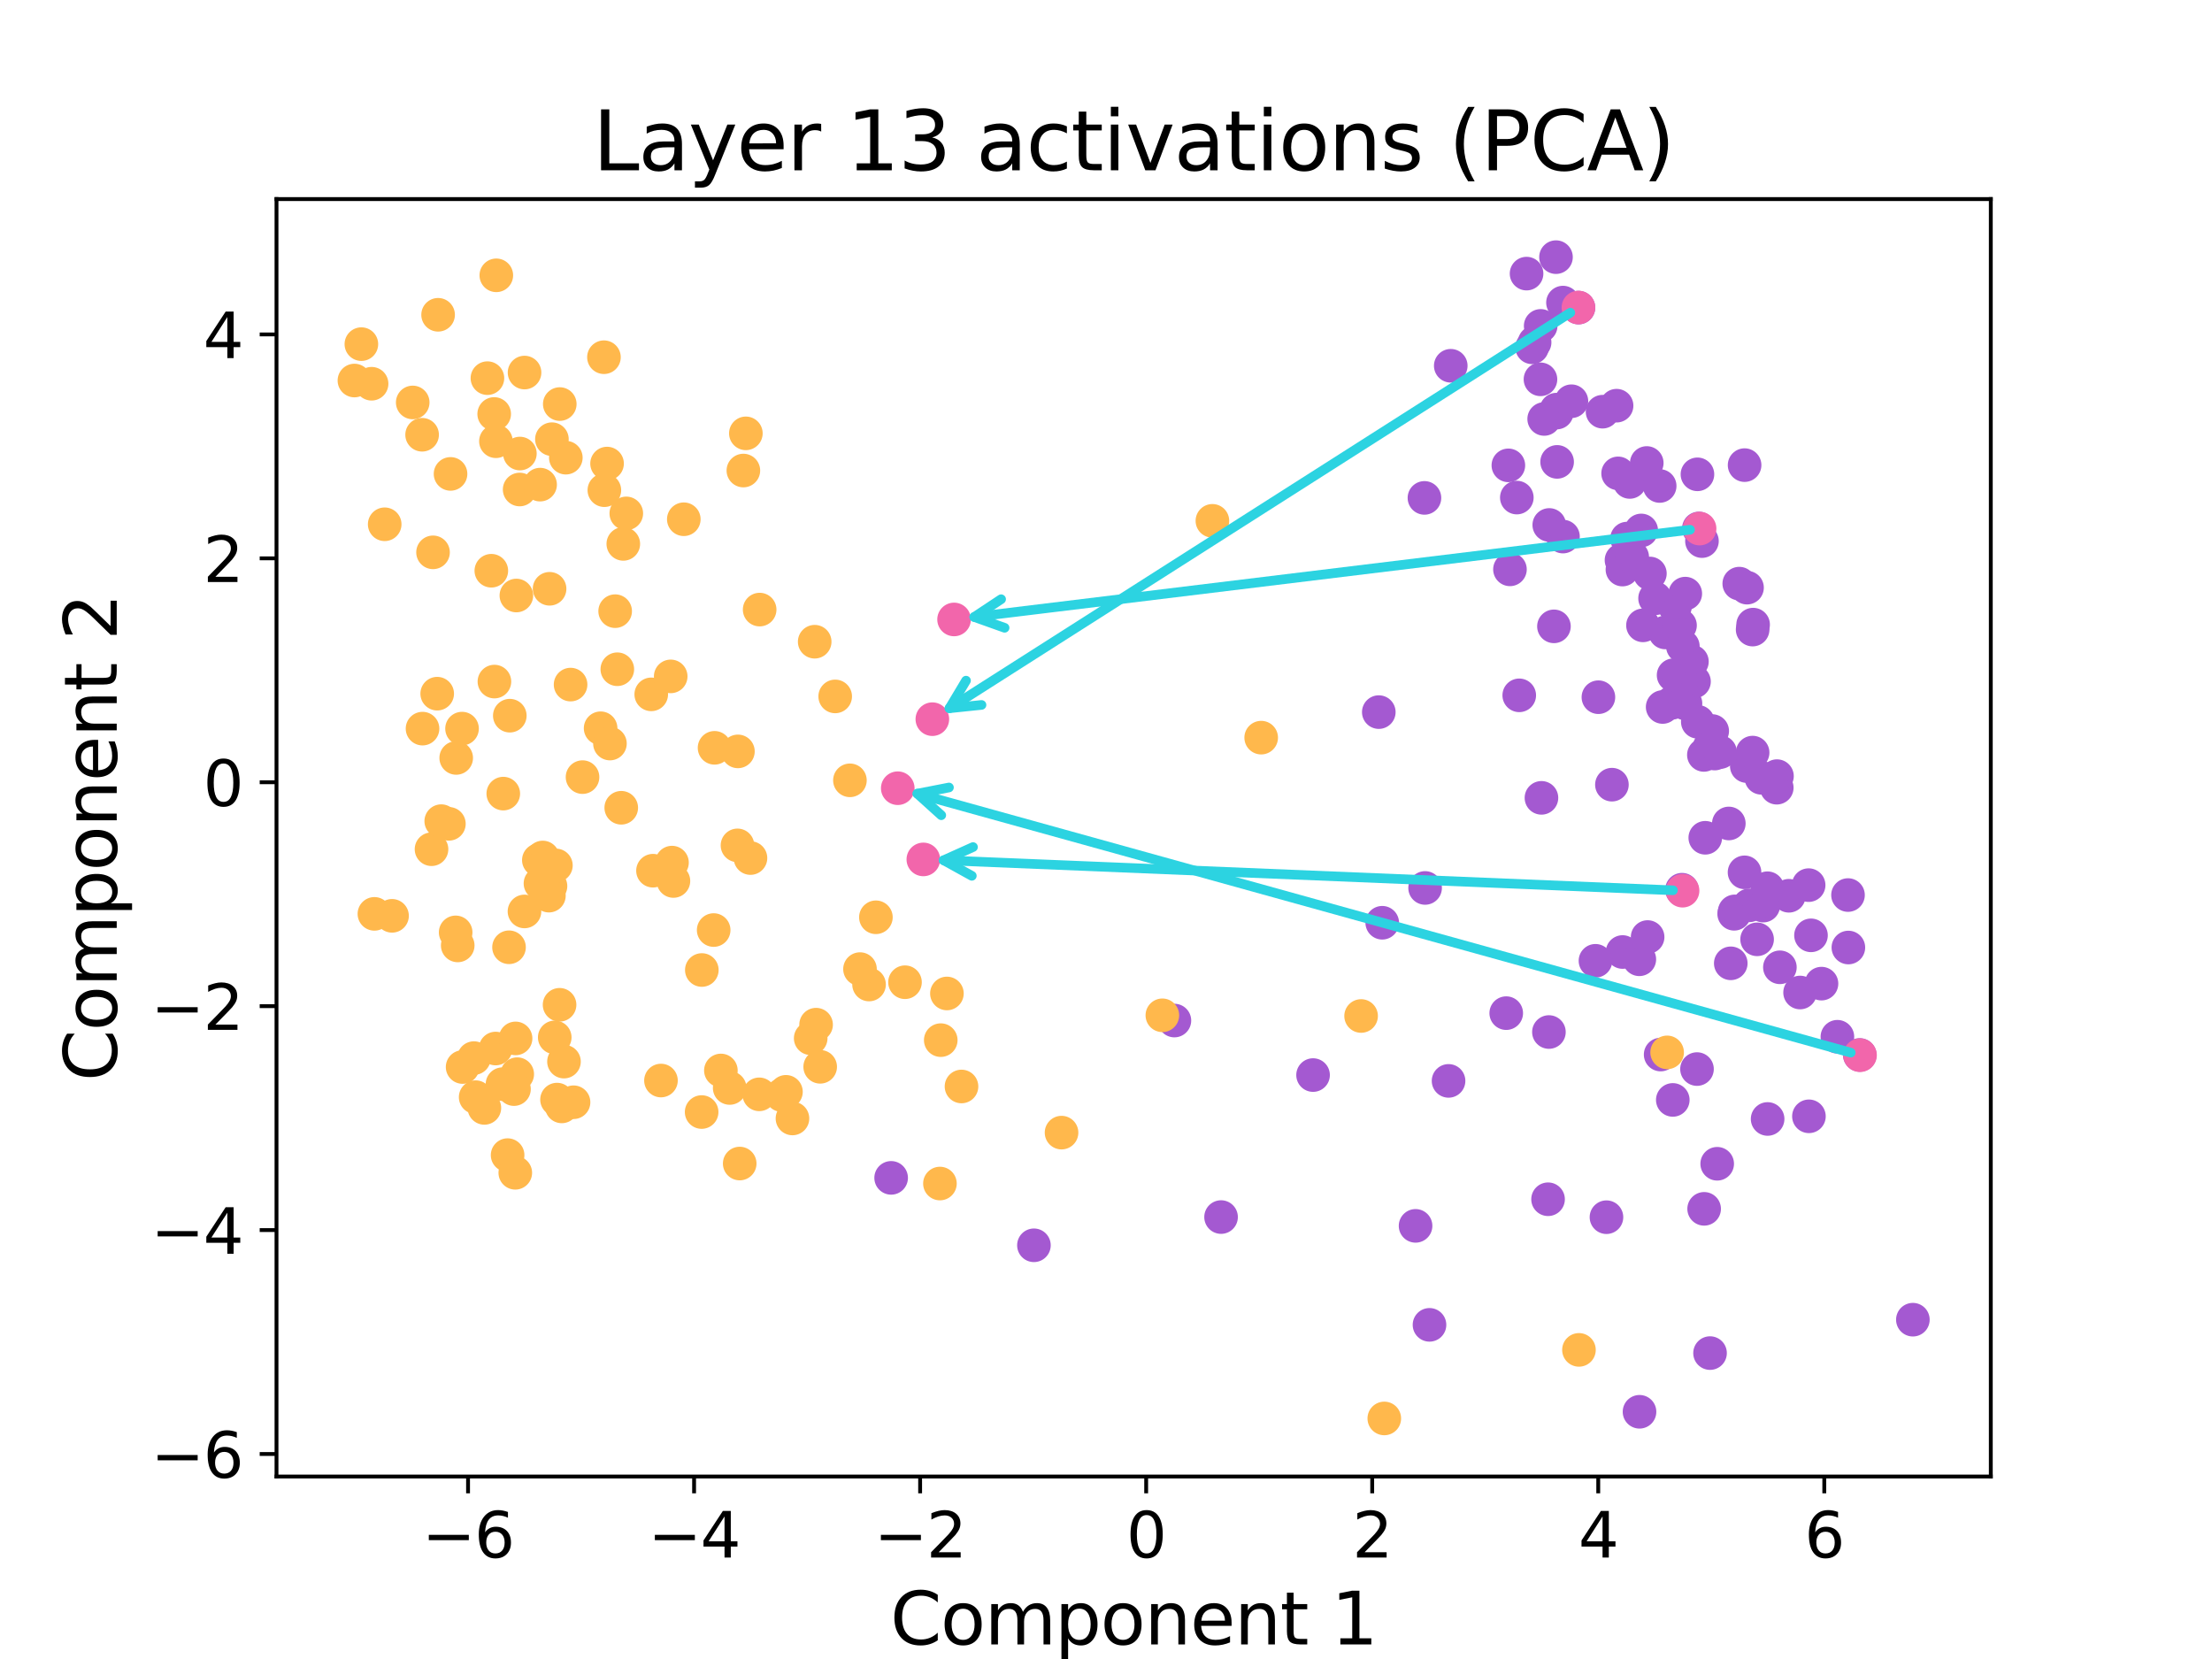 <?xml version="1.0" encoding="utf-8" standalone="no"?>
<!DOCTYPE svg PUBLIC "-//W3C//DTD SVG 1.1//EN"
  "http://www.w3.org/Graphics/SVG/1.1/DTD/svg11.dtd">
<svg xmlns:xlink="http://www.w3.org/1999/xlink" width="460.8pt" height="345.6pt" viewBox="0 0 460.8 345.6" xmlns="http://www.w3.org/2000/svg" version="1.1">
 <defs>
  <style type="text/css">*{stroke-linejoin: round; stroke-linecap: butt}</style>
 </defs>
 <g id="figure_1">
  <g id="patch_1">
   <path d="M 0 345.6 
L 460.8 345.6 
L 460.8 0 
L 0 0 
L 0 345.6 
z
" style="fill: none; opacity: 0"/>
  </g>
  <g id="axes_1">
   <g id="patch_2">
    <path d="M 57.6 307.584 
L 414.72 307.584 
L 414.72 41.472 
L 57.6 41.472 
L 57.6 307.584 
z
" style="fill: none"/>
   </g>
   <g id="PathCollection_1">
    <defs>
     <path id="m42e852a2dc" d="M 0 3 
C 0.796 3 1.559 2.684 2.121 2.121 
C 2.684 1.559 3 0.796 3 0 
C 3 -0.796 2.684 -1.559 2.121 -2.121 
C 1.559 -2.684 0.796 -3 0 -3 
C -0.796 -3 -1.559 -2.684 -2.121 -2.121 
C -2.684 -1.559 -3 -0.796 -3 0 
C -3 0.796 -2.684 1.559 -2.121 2.121 
C -1.559 2.684 -0.796 3 0 3 
z
" style="stroke: #a459d1"/>
    </defs>
    <g clip-path="url(#p32b7631512)">
     <use xlink:href="#m42e852a2dc" x="353.902" y="110.084" style="fill: #a459d1; stroke: #a459d1"/>
     <use xlink:href="#m42e852a2dc" x="360.551" y="200.677" style="fill: #a459d1; stroke: #a459d1"/>
     <use xlink:href="#m42e852a2dc" x="354.549" y="112.721" style="fill: #a459d1; stroke: #a459d1"/>
     <use xlink:href="#m42e852a2dc" x="387.419" y="219.763" style="fill: #a459d1; stroke: #a459d1"/>
     <use xlink:href="#m42e852a2dc" x="339.505" y="100.4" style="fill: #a459d1; stroke: #a459d1"/>
     <use xlink:href="#m42e852a2dc" x="287.229" y="148.344" style="fill: #a459d1; stroke: #a459d1"/>
     <use xlink:href="#m42e852a2dc" x="325.597" y="63.035" style="fill: #a459d1; stroke: #a459d1"/>
     <use xlink:href="#m42e852a2dc" x="350.388" y="185.344" style="fill: #a459d1; stroke: #a459d1"/>
     <use xlink:href="#m42e852a2dc" x="352.891" y="141.98" style="fill: #a459d1; stroke: #a459d1"/>
     <use xlink:href="#m42e852a2dc" x="348.474" y="229.134" style="fill: #a459d1; stroke: #a459d1"/>
     <use xlink:href="#m42e852a2dc" x="370.784" y="201.507" style="fill: #a459d1; stroke: #a459d1"/>
     <use xlink:href="#m42e852a2dc" x="337.082" y="98.613" style="fill: #a459d1; stroke: #a459d1"/>
     <use xlink:href="#m42e852a2dc" x="287.946" y="192.226" style="fill: #a459d1; stroke: #a459d1"/>
     <use xlink:href="#m42e852a2dc" x="357.203" y="156.979" style="fill: #a459d1; stroke: #a459d1"/>
     <use xlink:href="#m42e852a2dc" x="321.681" y="87.276" style="fill: #a459d1; stroke: #a459d1"/>
     <use xlink:href="#m42e852a2dc" x="366.922" y="162.033" style="fill: #a459d1; stroke: #a459d1"/>
     <use xlink:href="#m42e852a2dc" x="352.459" y="137.822" style="fill: #a459d1; stroke: #a459d1"/>
     <use xlink:href="#m42e852a2dc" x="328.828" y="64.081" style="fill: #a459d1; stroke: #a459d1"/>
     <use xlink:href="#m42e852a2dc" x="337.982" y="118.649" style="fill: #a459d1; stroke: #a459d1"/>
     <use xlink:href="#m42e852a2dc" x="324.232" y="85.338" style="fill: #a459d1; stroke: #a459d1"/>
     <use xlink:href="#m42e852a2dc" x="338.012" y="198.322" style="fill: #a459d1; stroke: #a459d1"/>
     <use xlink:href="#m42e852a2dc" x="301.761" y="225.169" style="fill: #a459d1; stroke: #a459d1"/>
     <use xlink:href="#m42e852a2dc" x="356.233" y="281.873" style="fill: #a459d1; stroke: #a459d1"/>
     <use xlink:href="#m42e852a2dc" x="345.742" y="101.239" style="fill: #a459d1; stroke: #a459d1"/>
     <use xlink:href="#m42e852a2dc" x="364.403" y="188.6" style="fill: #a459d1; stroke: #a459d1"/>
     <use xlink:href="#m42e852a2dc" x="321.113" y="166.206" style="fill: #a459d1; stroke: #a459d1"/>
     <use xlink:href="#m42e852a2dc" x="294.889" y="255.37" style="fill: #a459d1; stroke: #a459d1"/>
     <use xlink:href="#m42e852a2dc" x="185.641" y="245.372" style="fill: #a459d1; stroke: #a459d1"/>
     <use xlink:href="#m42e852a2dc" x="360.145" y="171.543" style="fill: #a459d1; stroke: #a459d1"/>
     <use xlink:href="#m42e852a2dc" x="341.502" y="199.838" style="fill: #a459d1; stroke: #a459d1"/>
     <use xlink:href="#m42e852a2dc" x="315.983" y="103.653" style="fill: #a459d1; stroke: #a459d1"/>
     <use xlink:href="#m42e852a2dc" x="320.952" y="67.89" style="fill: #a459d1; stroke: #a459d1"/>
     <use xlink:href="#m42e852a2dc" x="334.656" y="253.564" style="fill: #a459d1; stroke: #a459d1"/>
     <use xlink:href="#m42e852a2dc" x="374.99" y="206.758" style="fill: #a459d1; stroke: #a459d1"/>
     <use xlink:href="#m42e852a2dc" x="324.297" y="85.944" style="fill: #a459d1; stroke: #a459d1"/>
     <use xlink:href="#m42e852a2dc" x="333.841" y="85.763" style="fill: #a459d1; stroke: #a459d1"/>
     <use xlink:href="#m42e852a2dc" x="372.656" y="186.606" style="fill: #a459d1; stroke: #a459d1"/>
     <use xlink:href="#m42e852a2dc" x="376.771" y="184.39" style="fill: #a459d1; stroke: #a459d1"/>
     <use xlink:href="#m42e852a2dc" x="324.376" y="96.219" style="fill: #a459d1; stroke: #a459d1"/>
     <use xlink:href="#m42e852a2dc" x="337.788" y="116.693" style="fill: #a459d1; stroke: #a459d1"/>
     <use xlink:href="#m42e852a2dc" x="215.386" y="259.417" style="fill: #a459d1; stroke: #a459d1"/>
     <use xlink:href="#m42e852a2dc" x="296.875" y="184.975" style="fill: #a459d1; stroke: #a459d1"/>
     <use xlink:href="#m42e852a2dc" x="382.764" y="215.974" style="fill: #a459d1; stroke: #a459d1"/>
     <use xlink:href="#m42e852a2dc" x="322.741" y="109.359" style="fill: #a459d1; stroke: #a459d1"/>
     <use xlink:href="#m42e852a2dc" x="368.228" y="233.102" style="fill: #a459d1; stroke: #a459d1"/>
     <use xlink:href="#m42e852a2dc" x="273.536" y="223.956" style="fill: #a459d1; stroke: #a459d1"/>
     <use xlink:href="#m42e852a2dc" x="361.38" y="189.857" style="fill: #a459d1; stroke: #a459d1"/>
     <use xlink:href="#m42e852a2dc" x="367.321" y="188.654" style="fill: #a459d1; stroke: #a459d1"/>
     <use xlink:href="#m42e852a2dc" x="343.229" y="195.201" style="fill: #a459d1; stroke: #a459d1"/>
     <use xlink:href="#m42e852a2dc" x="384.973" y="186.455" style="fill: #a459d1; stroke: #a459d1"/>
     <use xlink:href="#m42e852a2dc" x="361.258" y="190.357" style="fill: #a459d1; stroke: #a459d1"/>
     <use xlink:href="#m42e852a2dc" x="244.65" y="212.599" style="fill: #a459d1; stroke: #a459d1"/>
     <use xlink:href="#m42e852a2dc" x="338.937" y="112.198" style="fill: #a459d1; stroke: #a459d1"/>
     <use xlink:href="#m42e852a2dc" x="314.552" y="118.607" style="fill: #a459d1; stroke: #a459d1"/>
     <use xlink:href="#m42e852a2dc" x="346.361" y="147.279" style="fill: #a459d1; stroke: #a459d1"/>
     <use xlink:href="#m42e852a2dc" x="354.949" y="157.263" style="fill: #a459d1; stroke: #a459d1"/>
     <use xlink:href="#m42e852a2dc" x="341.898" y="110.504" style="fill: #a459d1; stroke: #a459d1"/>
     <use xlink:href="#m42e852a2dc" x="353.608" y="98.811" style="fill: #a459d1; stroke: #a459d1"/>
     <use xlink:href="#m42e852a2dc" x="357.723" y="242.434" style="fill: #a459d1; stroke: #a459d1"/>
     <use xlink:href="#m42e852a2dc" x="332.978" y="145.24" style="fill: #a459d1; stroke: #a459d1"/>
     <use xlink:href="#m42e852a2dc" x="351.075" y="123.661" style="fill: #a459d1; stroke: #a459d1"/>
     <use xlink:href="#m42e852a2dc" x="370.132" y="164.094" style="fill: #a459d1; stroke: #a459d1"/>
     <use xlink:href="#m42e852a2dc" x="335.792" y="163.461" style="fill: #a459d1; stroke: #a459d1"/>
     <use xlink:href="#m42e852a2dc" x="254.37" y="253.537" style="fill: #a459d1; stroke: #a459d1"/>
     <use xlink:href="#m42e852a2dc" x="363.431" y="96.892" style="fill: #a459d1; stroke: #a459d1"/>
     <use xlink:href="#m42e852a2dc" x="363.887" y="159.588" style="fill: #a459d1; stroke: #a459d1"/>
     <use xlink:href="#m42e852a2dc" x="353.517" y="222.707" style="fill: #a459d1; stroke: #a459d1"/>
     <use xlink:href="#m42e852a2dc" x="327.358" y="83.587" style="fill: #a459d1; stroke: #a459d1"/>
     <use xlink:href="#m42e852a2dc" x="398.487" y="274.915" style="fill: #a459d1; stroke: #a459d1"/>
     <use xlink:href="#m42e852a2dc" x="346.903" y="131.749" style="fill: #a459d1; stroke: #a459d1"/>
     <use xlink:href="#m42e852a2dc" x="366.037" y="195.679" style="fill: #a459d1; stroke: #a459d1"/>
     <use xlink:href="#m42e852a2dc" x="323.715" y="130.48" style="fill: #a459d1; stroke: #a459d1"/>
     <use xlink:href="#m42e852a2dc" x="336.764" y="84.512" style="fill: #a459d1; stroke: #a459d1"/>
     <use xlink:href="#m42e852a2dc" x="297.791" y="275.99" style="fill: #a459d1; stroke: #a459d1"/>
     <use xlink:href="#m42e852a2dc" x="343.05" y="96.45" style="fill: #a459d1; stroke: #a459d1"/>
     <use xlink:href="#m42e852a2dc" x="365.104" y="156.78" style="fill: #a459d1; stroke: #a459d1"/>
     <use xlink:href="#m42e852a2dc" x="313.776" y="211.056" style="fill: #a459d1; stroke: #a459d1"/>
     <use xlink:href="#m42e852a2dc" x="320.908" y="79.021" style="fill: #a459d1; stroke: #a459d1"/>
     <use xlink:href="#m42e852a2dc" x="385.05" y="197.386" style="fill: #a459d1; stroke: #a459d1"/>
     <use xlink:href="#m42e852a2dc" x="349.98" y="130.282" style="fill: #a459d1; stroke: #a459d1"/>
     <use xlink:href="#m42e852a2dc" x="314.22" y="96.943" style="fill: #a459d1; stroke: #a459d1"/>
     <use xlink:href="#m42e852a2dc" x="348.292" y="146.411" style="fill: #a459d1; stroke: #a459d1"/>
     <use xlink:href="#m42e852a2dc" x="350.282" y="142.092" style="fill: #a459d1; stroke: #a459d1"/>
     <use xlink:href="#m42e852a2dc" x="356.142" y="155.61" style="fill: #a459d1; stroke: #a459d1"/>
     <use xlink:href="#m42e852a2dc" x="368.195" y="185.035" style="fill: #a459d1; stroke: #a459d1"/>
     <use xlink:href="#m42e852a2dc" x="350.571" y="134.633" style="fill: #a459d1; stroke: #a459d1"/>
     <use xlink:href="#m42e852a2dc" x="348.641" y="140.655" style="fill: #a459d1; stroke: #a459d1"/>
     <use xlink:href="#m42e852a2dc" x="318.01" y="56.999" style="fill: #a459d1; stroke: #a459d1"/>
     <use xlink:href="#m42e852a2dc" x="345.943" y="219.682" style="fill: #a459d1; stroke: #a459d1"/>
     <use xlink:href="#m42e852a2dc" x="377.262" y="194.848" style="fill: #a459d1; stroke: #a459d1"/>
     <use xlink:href="#m42e852a2dc" x="363.418" y="181.724" style="fill: #a459d1; stroke: #a459d1"/>
     <use xlink:href="#m42e852a2dc" x="332.365" y="200.151" style="fill: #a459d1; stroke: #a459d1"/>
     <use xlink:href="#m42e852a2dc" x="355.004" y="251.824" style="fill: #a459d1; stroke: #a459d1"/>
     <use xlink:href="#m42e852a2dc" x="316.486" y="144.851" style="fill: #a459d1; stroke: #a459d1"/>
     <use xlink:href="#m42e852a2dc" x="379.45" y="204.908" style="fill: #a459d1; stroke: #a459d1"/>
     <use xlink:href="#m42e852a2dc" x="296.738" y="103.721" style="fill: #a459d1; stroke: #a459d1"/>
     <use xlink:href="#m42e852a2dc" x="344.781" y="124.64" style="fill: #a459d1; stroke: #a459d1"/>
     <use xlink:href="#m42e852a2dc" x="322.669" y="214.99" style="fill: #a459d1; stroke: #a459d1"/>
     <use xlink:href="#m42e852a2dc" x="341.541" y="294.1" style="fill: #a459d1; stroke: #a459d1"/>
     <use xlink:href="#m42e852a2dc" x="365.206" y="130.12" style="fill: #a459d1; stroke: #a459d1"/>
     <use xlink:href="#m42e852a2dc" x="363.937" y="122.419" style="fill: #a459d1; stroke: #a459d1"/>
     <use xlink:href="#m42e852a2dc" x="325.6" y="111.778" style="fill: #a459d1; stroke: #a459d1"/>
     <use xlink:href="#m42e852a2dc" x="348.93" y="126.355" style="fill: #a459d1; stroke: #a459d1"/>
     <use xlink:href="#m42e852a2dc" x="365.105" y="131.152" style="fill: #a459d1; stroke: #a459d1"/>
     <use xlink:href="#m42e852a2dc" x="362.32" y="121.582" style="fill: #a459d1; stroke: #a459d1"/>
     <use xlink:href="#m42e852a2dc" x="351.117" y="146.55" style="fill: #a459d1; stroke: #a459d1"/>
     <use xlink:href="#m42e852a2dc" x="343.704" y="119.467" style="fill: #a459d1; stroke: #a459d1"/>
     <use xlink:href="#m42e852a2dc" x="376.833" y="232.549" style="fill: #a459d1; stroke: #a459d1"/>
     <use xlink:href="#m42e852a2dc" x="355.241" y="174.524" style="fill: #a459d1; stroke: #a459d1"/>
     <use xlink:href="#m42e852a2dc" x="370.176" y="161.683" style="fill: #a459d1; stroke: #a459d1"/>
     <use xlink:href="#m42e852a2dc" x="302.219" y="76.196" style="fill: #a459d1; stroke: #a459d1"/>
     <use xlink:href="#m42e852a2dc" x="322.489" y="249.826" style="fill: #a459d1; stroke: #a459d1"/>
     <use xlink:href="#m42e852a2dc" x="324.142" y="53.568" style="fill: #a459d1; stroke: #a459d1"/>
     <use xlink:href="#m42e852a2dc" x="340.021" y="116.035" style="fill: #a459d1; stroke: #a459d1"/>
     <use xlink:href="#m42e852a2dc" x="342.262" y="130.273" style="fill: #a459d1; stroke: #a459d1"/>
     <use xlink:href="#m42e852a2dc" x="319.166" y="72.355" style="fill: #a459d1; stroke: #a459d1"/>
     <use xlink:href="#m42e852a2dc" x="319.689" y="71.325" style="fill: #a459d1; stroke: #a459d1"/>
     <use xlink:href="#m42e852a2dc" x="358.325" y="156.675" style="fill: #a459d1; stroke: #a459d1"/>
     <use xlink:href="#m42e852a2dc" x="353.682" y="150.37" style="fill: #a459d1; stroke: #a459d1"/>
     <use xlink:href="#m42e852a2dc" x="356.685" y="152.286" style="fill: #a459d1; stroke: #a459d1"/>
    </g>
   </g>
   <g id="PathCollection_2">
    <defs>
     <path id="m35f5d74a4f" d="M 0 3 
C 0.796 3 1.559 2.684 2.121 2.121 
C 2.684 1.559 3 0.796 3 0 
C 3 -0.796 2.684 -1.559 2.121 -2.121 
C 1.559 -2.684 0.796 -3 0 -3 
C -0.796 -3 -1.559 -2.684 -2.121 -2.121 
C -2.684 -1.559 -3 -0.796 -3 0 
C -3 0.796 -2.684 1.559 -2.121 2.121 
C -1.559 2.684 -0.796 3 0 3 
z
" style="stroke: #ffb84c"/>
    </defs>
    <g clip-path="url(#p32b7631512)">
     <use xlink:href="#m35f5d74a4f" x="139.72" y="140.904" style="fill: #ffb84c; stroke: #ffb84c"/>
     <use xlink:href="#m35f5d74a4f" x="102.996" y="141.986" style="fill: #ffb84c; stroke: #ffb84c"/>
     <use xlink:href="#m35f5d74a4f" x="104.843" y="165.324" style="fill: #ffb84c; stroke: #ffb84c"/>
     <use xlink:href="#m35f5d74a4f" x="197.26" y="206.958" style="fill: #ffb84c; stroke: #ffb84c"/>
     <use xlink:href="#m35f5d74a4f" x="106.202" y="149.089" style="fill: #ffb84c; stroke: #ffb84c"/>
     <use xlink:href="#m35f5d74a4f" x="114.488" y="122.656" style="fill: #ffb84c; stroke: #ffb84c"/>
     <use xlink:href="#m35f5d74a4f" x="125.814" y="74.414" style="fill: #ffb84c; stroke: #ffb84c"/>
     <use xlink:href="#m35f5d74a4f" x="93.513" y="171.619" style="fill: #ffb84c; stroke: #ffb84c"/>
     <use xlink:href="#m35f5d74a4f" x="107.749" y="223.769" style="fill: #ffb84c; stroke: #ffb84c"/>
     <use xlink:href="#m35f5d74a4f" x="154.094" y="242.387" style="fill: #ffb84c; stroke: #ffb84c"/>
     <use xlink:href="#m35f5d74a4f" x="177.055" y="162.556" style="fill: #ffb84c; stroke: #ffb84c"/>
     <use xlink:href="#m35f5d74a4f" x="77.409" y="79.941" style="fill: #ffb84c; stroke: #ffb84c"/>
     <use xlink:href="#m35f5d74a4f" x="99.088" y="228.559" style="fill: #ffb84c; stroke: #ffb84c"/>
     <use xlink:href="#m35f5d74a4f" x="129.417" y="168.272" style="fill: #ffb84c; stroke: #ffb84c"/>
     <use xlink:href="#m35f5d74a4f" x="117.873" y="95.343" style="fill: #ffb84c; stroke: #ffb84c"/>
     <use xlink:href="#m35f5d74a4f" x="140.288" y="183.526" style="fill: #ffb84c; stroke: #ffb84c"/>
     <use xlink:href="#m35f5d74a4f" x="108.301" y="94.482" style="fill: #ffb84c; stroke: #ffb84c"/>
     <use xlink:href="#m35f5d74a4f" x="109.271" y="77.609" style="fill: #ffb84c; stroke: #ffb84c"/>
     <use xlink:href="#m35f5d74a4f" x="121.352" y="161.888" style="fill: #ffb84c; stroke: #ffb84c"/>
     <use xlink:href="#m35f5d74a4f" x="125.9" y="102.115" style="fill: #ffb84c; stroke: #ffb84c"/>
     <use xlink:href="#m35f5d74a4f" x="105.745" y="240.632" style="fill: #ffb84c; stroke: #ffb84c"/>
     <use xlink:href="#m35f5d74a4f" x="150.174" y="223.001" style="fill: #ffb84c; stroke: #ffb84c"/>
     <use xlink:href="#m35f5d74a4f" x="165.085" y="232.995" style="fill: #ffb84c; stroke: #ffb84c"/>
     <use xlink:href="#m35f5d74a4f" x="200.299" y="226.333" style="fill: #ffb84c; stroke: #ffb84c"/>
     <use xlink:href="#m35f5d74a4f" x="170.007" y="213.456" style="fill: #ffb84c; stroke: #ffb84c"/>
     <use xlink:href="#m35f5d74a4f" x="107.344" y="244.314" style="fill: #ffb84c; stroke: #ffb84c"/>
     <use xlink:href="#m35f5d74a4f" x="158.163" y="227.97" style="fill: #ffb84c; stroke: #ffb84c"/>
     <use xlink:href="#m35f5d74a4f" x="152.008" y="226.646" style="fill: #ffb84c; stroke: #ffb84c"/>
     <use xlink:href="#m35f5d74a4f" x="347.293" y="219.231" style="fill: #ffb84c; stroke: #ffb84c"/>
     <use xlink:href="#m35f5d74a4f" x="114.677" y="184.589" style="fill: #ffb84c; stroke: #ffb84c"/>
     <use xlink:href="#m35f5d74a4f" x="135.666" y="144.647" style="fill: #ffb84c; stroke: #ffb84c"/>
     <use xlink:href="#m35f5d74a4f" x="108.252" y="101.974" style="fill: #ffb84c; stroke: #ffb84c"/>
     <use xlink:href="#m35f5d74a4f" x="153.722" y="156.529" style="fill: #ffb84c; stroke: #ffb84c"/>
     <use xlink:href="#m35f5d74a4f" x="136.031" y="181.383" style="fill: #ffb84c; stroke: #ffb84c"/>
     <use xlink:href="#m35f5d74a4f" x="252.566" y="108.499" style="fill: #ffb84c; stroke: #ffb84c"/>
     <use xlink:href="#m35f5d74a4f" x="173.986" y="145.076" style="fill: #ffb84c; stroke: #ffb84c"/>
     <use xlink:href="#m35f5d74a4f" x="112.253" y="179.173" style="fill: #ffb84c; stroke: #ffb84c"/>
     <use xlink:href="#m35f5d74a4f" x="113.063" y="178.632" style="fill: #ffb84c; stroke: #ffb84c"/>
     <use xlink:href="#m35f5d74a4f" x="103.392" y="57.355" style="fill: #ffb84c; stroke: #ffb84c"/>
     <use xlink:href="#m35f5d74a4f" x="96.251" y="151.783" style="fill: #ffb84c; stroke: #ffb84c"/>
     <use xlink:href="#m35f5d74a4f" x="163.729" y="227.447" style="fill: #ffb84c; stroke: #ffb84c"/>
     <use xlink:href="#m35f5d74a4f" x="98.733" y="220.423" style="fill: #ffb84c; stroke: #ffb84c"/>
     <use xlink:href="#m35f5d74a4f" x="115.805" y="180.281" style="fill: #ffb84c; stroke: #ffb84c"/>
     <use xlink:href="#m35f5d74a4f" x="95.036" y="157.893" style="fill: #ffb84c; stroke: #ffb84c"/>
     <use xlink:href="#m35f5d74a4f" x="89.893" y="176.908" style="fill: #ffb84c; stroke: #ffb84c"/>
     <use xlink:href="#m35f5d74a4f" x="107.072" y="226.88" style="fill: #ffb84c; stroke: #ffb84c"/>
     <use xlink:href="#m35f5d74a4f" x="181.04" y="205.09" style="fill: #ffb84c; stroke: #ffb84c"/>
     <use xlink:href="#m35f5d74a4f" x="188.528" y="204.616" style="fill: #ffb84c; stroke: #ffb84c"/>
     <use xlink:href="#m35f5d74a4f" x="137.692" y="225.096" style="fill: #ffb84c; stroke: #ffb84c"/>
     <use xlink:href="#m35f5d74a4f" x="117.029" y="230.484" style="fill: #ffb84c; stroke: #ffb84c"/>
     <use xlink:href="#m35f5d74a4f" x="117.488" y="221.151" style="fill: #ffb84c; stroke: #ffb84c"/>
     <use xlink:href="#m35f5d74a4f" x="81.67" y="190.784" style="fill: #ffb84c; stroke: #ffb84c"/>
     <use xlink:href="#m35f5d74a4f" x="112.514" y="100.957" style="fill: #ffb84c; stroke: #ffb84c"/>
     <use xlink:href="#m35f5d74a4f" x="90.209" y="115.063" style="fill: #ffb84c; stroke: #ffb84c"/>
     <use xlink:href="#m35f5d74a4f" x="154.858" y="98.023" style="fill: #ffb84c; stroke: #ffb84c"/>
     <use xlink:href="#m35f5d74a4f" x="195.976" y="216.68" style="fill: #ffb84c; stroke: #ffb84c"/>
     <use xlink:href="#m35f5d74a4f" x="125.12" y="151.709" style="fill: #ffb84c; stroke: #ffb84c"/>
     <use xlink:href="#m35f5d74a4f" x="107.57" y="124.057" style="fill: #ffb84c; stroke: #ffb84c"/>
     <use xlink:href="#m35f5d74a4f" x="103.248" y="218.429" style="fill: #ffb84c; stroke: #ffb84c"/>
     <use xlink:href="#m35f5d74a4f" x="118.863" y="142.612" style="fill: #ffb84c; stroke: #ffb84c"/>
     <use xlink:href="#m35f5d74a4f" x="142.449" y="108.169" style="fill: #ffb84c; stroke: #ffb84c"/>
     <use xlink:href="#m35f5d74a4f" x="95.353" y="196.95" style="fill: #ffb84c; stroke: #ffb84c"/>
     <use xlink:href="#m35f5d74a4f" x="114.348" y="186.579" style="fill: #ffb84c; stroke: #ffb84c"/>
     <use xlink:href="#m35f5d74a4f" x="116.038" y="229.066" style="fill: #ffb84c; stroke: #ffb84c"/>
     <use xlink:href="#m35f5d74a4f" x="169.715" y="133.681" style="fill: #ffb84c; stroke: #ffb84c"/>
     <use xlink:href="#m35f5d74a4f" x="109.257" y="189.869" style="fill: #ffb84c; stroke: #ffb84c"/>
     <use xlink:href="#m35f5d74a4f" x="119.48" y="229.618" style="fill: #ffb84c; stroke: #ffb84c"/>
     <use xlink:href="#m35f5d74a4f" x="114.974" y="91.492" style="fill: #ffb84c; stroke: #ffb84c"/>
     <use xlink:href="#m35f5d74a4f" x="104.677" y="225.852" style="fill: #ffb84c; stroke: #ffb84c"/>
     <use xlink:href="#m35f5d74a4f" x="102.352" y="118.895" style="fill: #ffb84c; stroke: #ffb84c"/>
     <use xlink:href="#m35f5d74a4f" x="148.671" y="193.747" style="fill: #ffb84c; stroke: #ffb84c"/>
     <use xlink:href="#m35f5d74a4f" x="77.996" y="190.374" style="fill: #ffb84c; stroke: #ffb84c"/>
     <use xlink:href="#m35f5d74a4f" x="103.311" y="91.919" style="fill: #ffb84c; stroke: #ffb84c"/>
     <use xlink:href="#m35f5d74a4f" x="195.805" y="246.552" style="fill: #ffb84c; stroke: #ffb84c"/>
     <use xlink:href="#m35f5d74a4f" x="80.139" y="109.216" style="fill: #ffb84c; stroke: #ffb84c"/>
     <use xlink:href="#m35f5d74a4f" x="242.14" y="211.507" style="fill: #ffb84c; stroke: #ffb84c"/>
     <use xlink:href="#m35f5d74a4f" x="116.569" y="209.316" style="fill: #ffb84c; stroke: #ffb84c"/>
     <use xlink:href="#m35f5d74a4f" x="93.855" y="98.723" style="fill: #ffb84c; stroke: #ffb84c"/>
     <use xlink:href="#m35f5d74a4f" x="96.37" y="222.279" style="fill: #ffb84c; stroke: #ffb84c"/>
     <use xlink:href="#m35f5d74a4f" x="129.845" y="113.303" style="fill: #ffb84c; stroke: #ffb84c"/>
     <use xlink:href="#m35f5d74a4f" x="116.611" y="84.173" style="fill: #ffb84c; stroke: #ffb84c"/>
     <use xlink:href="#m35f5d74a4f" x="73.833" y="79.272" style="fill: #ffb84c; stroke: #ffb84c"/>
     <use xlink:href="#m35f5d74a4f" x="148.855" y="155.785" style="fill: #ffb84c; stroke: #ffb84c"/>
     <use xlink:href="#m35f5d74a4f" x="283.542" y="211.65" style="fill: #ffb84c; stroke: #ffb84c"/>
     <use xlink:href="#m35f5d74a4f" x="153.631" y="176.108" style="fill: #ffb84c; stroke: #ffb84c"/>
     <use xlink:href="#m35f5d74a4f" x="128.599" y="139.416" style="fill: #ffb84c; stroke: #ffb84c"/>
     <use xlink:href="#m35f5d74a4f" x="87.934" y="90.568" style="fill: #ffb84c; stroke: #ffb84c"/>
     <use xlink:href="#m35f5d74a4f" x="85.977" y="83.838" style="fill: #ffb84c; stroke: #ffb84c"/>
     <use xlink:href="#m35f5d74a4f" x="328.926" y="281.206" style="fill: #ffb84c; stroke: #ffb84c"/>
     <use xlink:href="#m35f5d74a4f" x="146.164" y="231.658" style="fill: #ffb84c; stroke: #ffb84c"/>
     <use xlink:href="#m35f5d74a4f" x="182.466" y="191.087" style="fill: #ffb84c; stroke: #ffb84c"/>
     <use xlink:href="#m35f5d74a4f" x="179.154" y="201.881" style="fill: #ffb84c; stroke: #ffb84c"/>
     <use xlink:href="#m35f5d74a4f" x="162.86" y="228.124" style="fill: #ffb84c; stroke: #ffb84c"/>
     <use xlink:href="#m35f5d74a4f" x="100.905" y="230.796" style="fill: #ffb84c; stroke: #ffb84c"/>
     <use xlink:href="#m35f5d74a4f" x="221.139" y="235.946" style="fill: #ffb84c; stroke: #ffb84c"/>
     <use xlink:href="#m35f5d74a4f" x="91.265" y="65.576" style="fill: #ffb84c; stroke: #ffb84c"/>
     <use xlink:href="#m35f5d74a4f" x="91.077" y="144.506" style="fill: #ffb84c; stroke: #ffb84c"/>
     <use xlink:href="#m35f5d74a4f" x="170.86" y="222.235" style="fill: #ffb84c; stroke: #ffb84c"/>
     <use xlink:href="#m35f5d74a4f" x="288.374" y="295.488" style="fill: #ffb84c; stroke: #ffb84c"/>
     <use xlink:href="#m35f5d74a4f" x="158.25" y="126.989" style="fill: #ffb84c; stroke: #ffb84c"/>
     <use xlink:href="#m35f5d74a4f" x="139.99" y="179.697" style="fill: #ffb84c; stroke: #ffb84c"/>
     <use xlink:href="#m35f5d74a4f" x="102.948" y="86.239" style="fill: #ffb84c; stroke: #ffb84c"/>
     <use xlink:href="#m35f5d74a4f" x="128.149" y="127.317" style="fill: #ffb84c; stroke: #ffb84c"/>
     <use xlink:href="#m35f5d74a4f" x="115.562" y="216.108" style="fill: #ffb84c; stroke: #ffb84c"/>
     <use xlink:href="#m35f5d74a4f" x="127.062" y="154.894" style="fill: #ffb84c; stroke: #ffb84c"/>
     <use xlink:href="#m35f5d74a4f" x="126.463" y="96.57" style="fill: #ffb84c; stroke: #ffb84c"/>
     <use xlink:href="#m35f5d74a4f" x="262.728" y="153.665" style="fill: #ffb84c; stroke: #ffb84c"/>
     <use xlink:href="#m35f5d74a4f" x="94.922" y="194.231" style="fill: #ffb84c; stroke: #ffb84c"/>
     <use xlink:href="#m35f5d74a4f" x="146.204" y="202.071" style="fill: #ffb84c; stroke: #ffb84c"/>
     <use xlink:href="#m35f5d74a4f" x="106.039" y="197.334" style="fill: #ffb84c; stroke: #ffb84c"/>
     <use xlink:href="#m35f5d74a4f" x="101.54" y="78.777" style="fill: #ffb84c; stroke: #ffb84c"/>
     <use xlink:href="#m35f5d74a4f" x="168.882" y="216.288" style="fill: #ffb84c; stroke: #ffb84c"/>
     <use xlink:href="#m35f5d74a4f" x="130.469" y="106.951" style="fill: #ffb84c; stroke: #ffb84c"/>
     <use xlink:href="#m35f5d74a4f" x="88.021" y="151.786" style="fill: #ffb84c; stroke: #ffb84c"/>
     <use xlink:href="#m35f5d74a4f" x="75.281" y="71.689" style="fill: #ffb84c; stroke: #ffb84c"/>
     <use xlink:href="#m35f5d74a4f" x="112.588" y="184.038" style="fill: #ffb84c; stroke: #ffb84c"/>
     <use xlink:href="#m35f5d74a4f" x="155.377" y="90.275" style="fill: #ffb84c; stroke: #ffb84c"/>
     <use xlink:href="#m35f5d74a4f" x="91.919" y="171.059" style="fill: #ffb84c; stroke: #ffb84c"/>
     <use xlink:href="#m35f5d74a4f" x="156.337" y="178.748" style="fill: #ffb84c; stroke: #ffb84c"/>
     <use xlink:href="#m35f5d74a4f" x="107.403" y="216.32" style="fill: #ffb84c; stroke: #ffb84c"/>
    </g>
   </g>
   <g id="PathCollection_3">
    <defs>
     <path id="m99f704c425" d="M 0 3 
C 0.796 3 1.559 2.684 2.121 2.121 
C 2.684 1.559 3 0.796 3 0 
C 3 -0.796 2.684 -1.559 2.121 -2.121 
C 1.559 -2.684 0.796 -3 0 -3 
C -0.796 -3 -1.559 -2.684 -2.121 -2.121 
C -2.684 -1.559 -3 -0.796 -3 0 
C -3 0.796 -2.684 1.559 -2.121 2.121 
C -1.559 2.684 -0.796 3 0 3 
z
" style="stroke: #f266ab"/>
    </defs>
    <g clip-path="url(#p32b7631512)">
     <use xlink:href="#m99f704c425" x="387.479" y="219.82" style="fill: #f266ab; stroke: #f266ab"/>
     <use xlink:href="#m99f704c425" x="328.814" y="64.065" style="fill: #f266ab; stroke: #f266ab"/>
     <use xlink:href="#m99f704c425" x="354.053" y="110.114" style="fill: #f266ab; stroke: #f266ab"/>
     <use xlink:href="#m99f704c425" x="350.51" y="185.547" style="fill: #f266ab; stroke: #f266ab"/>
    </g>
   </g>
   <g id="PathCollection_4">
    <g clip-path="url(#p32b7631512)">
     <use xlink:href="#m99f704c425" x="187.02" y="164.199" style="fill: #f266ab; stroke: #f266ab"/>
     <use xlink:href="#m99f704c425" x="194.225" y="149.817" style="fill: #f266ab; stroke: #f266ab"/>
     <use xlink:href="#m99f704c425" x="198.751" y="129.043" style="fill: #f266ab; stroke: #f266ab"/>
     <use xlink:href="#m99f704c425" x="192.348" y="179.033" style="fill: #f266ab; stroke: #f266ab"/>
    </g>
   </g>
   <g id="matplotlib.axis_1">
    <g id="xtick_1">
     <g id="line2d_1">
      <defs>
       <path id="mb461f25ed5" d="M 0 0 
L 0 3.5 
" style="stroke: #000000; stroke-width: 0.8"/>
      </defs>
      <g>
       <use xlink:href="#mb461f25ed5" x="97.503" y="307.584" style="stroke: #000000; stroke-width: 0.8"/>
      </g>
     </g>
     <g id="text_1">
      <!-- −6 -->
      <g transform="translate(87.92 324.462) scale(0.13 -0.13)">
       <defs>
        <path id="DejaVuSans-2212" d="M 678 2272 
L 4684 2272 
L 4684 1741 
L 678 1741 
L 678 2272 
z
" transform="scale(0.016)"/>
        <path id="DejaVuSans-36" d="M 2113 2584 
Q 1688 2584 1439 2293 
Q 1191 2003 1191 1497 
Q 1191 994 1439 701 
Q 1688 409 2113 409 
Q 2538 409 2786 701 
Q 3034 994 3034 1497 
Q 3034 2003 2786 2293 
Q 2538 2584 2113 2584 
z
M 3366 4563 
L 3366 3988 
Q 3128 4100 2886 4159 
Q 2644 4219 2406 4219 
Q 1781 4219 1451 3797 
Q 1122 3375 1075 2522 
Q 1259 2794 1537 2939 
Q 1816 3084 2150 3084 
Q 2853 3084 3261 2657 
Q 3669 2231 3669 1497 
Q 3669 778 3244 343 
Q 2819 -91 2113 -91 
Q 1303 -91 875 529 
Q 447 1150 447 2328 
Q 447 3434 972 4092 
Q 1497 4750 2381 4750 
Q 2619 4750 2861 4703 
Q 3103 4656 3366 4563 
z
" transform="scale(0.016)"/>
       </defs>
       <use xlink:href="#DejaVuSans-2212"/>
       <use xlink:href="#DejaVuSans-36" transform="translate(83.789 0)"/>
      </g>
     </g>
    </g>
    <g id="xtick_2">
     <g id="line2d_2">
      <g>
       <use xlink:href="#mb461f25ed5" x="144.591" y="307.584" style="stroke: #000000; stroke-width: 0.8"/>
      </g>
     </g>
     <g id="text_2">
      <!-- −4 -->
      <g transform="translate(135.008 324.462) scale(0.13 -0.13)">
       <defs>
        <path id="DejaVuSans-34" d="M 2419 4116 
L 825 1625 
L 2419 1625 
L 2419 4116 
z
M 2253 4666 
L 3047 4666 
L 3047 1625 
L 3713 1625 
L 3713 1100 
L 3047 1100 
L 3047 0 
L 2419 0 
L 2419 1100 
L 313 1100 
L 313 1709 
L 2253 4666 
z
" transform="scale(0.016)"/>
       </defs>
       <use xlink:href="#DejaVuSans-2212"/>
       <use xlink:href="#DejaVuSans-34" transform="translate(83.789 0)"/>
      </g>
     </g>
    </g>
    <g id="xtick_3">
     <g id="line2d_3">
      <g>
       <use xlink:href="#mb461f25ed5" x="191.679" y="307.584" style="stroke: #000000; stroke-width: 0.8"/>
      </g>
     </g>
     <g id="text_3">
      <!-- −2 -->
      <g transform="translate(182.096 324.462) scale(0.13 -0.13)">
       <defs>
        <path id="DejaVuSans-32" d="M 1228 531 
L 3431 531 
L 3431 0 
L 469 0 
L 469 531 
Q 828 903 1448 1529 
Q 2069 2156 2228 2338 
Q 2531 2678 2651 2914 
Q 2772 3150 2772 3378 
Q 2772 3750 2511 3984 
Q 2250 4219 1831 4219 
Q 1534 4219 1204 4116 
Q 875 4013 500 3803 
L 500 4441 
Q 881 4594 1212 4672 
Q 1544 4750 1819 4750 
Q 2544 4750 2975 4387 
Q 3406 4025 3406 3419 
Q 3406 3131 3298 2873 
Q 3191 2616 2906 2266 
Q 2828 2175 2409 1742 
Q 1991 1309 1228 531 
z
" transform="scale(0.016)"/>
       </defs>
       <use xlink:href="#DejaVuSans-2212"/>
       <use xlink:href="#DejaVuSans-32" transform="translate(83.789 0)"/>
      </g>
     </g>
    </g>
    <g id="xtick_4">
     <g id="line2d_4">
      <g>
       <use xlink:href="#mb461f25ed5" x="238.767" y="307.584" style="stroke: #000000; stroke-width: 0.8"/>
      </g>
     </g>
     <g id="text_4">
      <!-- 0 -->
      <g transform="translate(234.631 324.462) scale(0.13 -0.13)">
       <defs>
        <path id="DejaVuSans-30" d="M 2034 4250 
Q 1547 4250 1301 3770 
Q 1056 3291 1056 2328 
Q 1056 1369 1301 889 
Q 1547 409 2034 409 
Q 2525 409 2770 889 
Q 3016 1369 3016 2328 
Q 3016 3291 2770 3770 
Q 2525 4250 2034 4250 
z
M 2034 4750 
Q 2819 4750 3233 4129 
Q 3647 3509 3647 2328 
Q 3647 1150 3233 529 
Q 2819 -91 2034 -91 
Q 1250 -91 836 529 
Q 422 1150 422 2328 
Q 422 3509 836 4129 
Q 1250 4750 2034 4750 
z
" transform="scale(0.016)"/>
       </defs>
       <use xlink:href="#DejaVuSans-30"/>
      </g>
     </g>
    </g>
    <g id="xtick_5">
     <g id="line2d_5">
      <g>
       <use xlink:href="#mb461f25ed5" x="285.855" y="307.584" style="stroke: #000000; stroke-width: 0.8"/>
      </g>
     </g>
     <g id="text_5">
      <!-- 2 -->
      <g transform="translate(281.72 324.462) scale(0.13 -0.13)">
       <use xlink:href="#DejaVuSans-32"/>
      </g>
     </g>
    </g>
    <g id="xtick_6">
     <g id="line2d_6">
      <g>
       <use xlink:href="#mb461f25ed5" x="332.943" y="307.584" style="stroke: #000000; stroke-width: 0.8"/>
      </g>
     </g>
     <g id="text_6">
      <!-- 4 -->
      <g transform="translate(328.808 324.462) scale(0.13 -0.13)">
       <use xlink:href="#DejaVuSans-34"/>
      </g>
     </g>
    </g>
    <g id="xtick_7">
     <g id="line2d_7">
      <g>
       <use xlink:href="#mb461f25ed5" x="380.032" y="307.584" style="stroke: #000000; stroke-width: 0.8"/>
      </g>
     </g>
     <g id="text_7">
      <!-- 6 -->
      <g transform="translate(375.896 324.462) scale(0.13 -0.13)">
       <use xlink:href="#DejaVuSans-36"/>
      </g>
     </g>
    </g>
    <g id="text_8">
     <!-- Component 1 -->
     <g transform="translate(185.461 342.563) scale(0.15 -0.15)">
      <defs>
       <path id="DejaVuSans-43" d="M 4122 4306 
L 4122 3641 
Q 3803 3938 3442 4084 
Q 3081 4231 2675 4231 
Q 1875 4231 1450 3742 
Q 1025 3253 1025 2328 
Q 1025 1406 1450 917 
Q 1875 428 2675 428 
Q 3081 428 3442 575 
Q 3803 722 4122 1019 
L 4122 359 
Q 3791 134 3420 21 
Q 3050 -91 2638 -91 
Q 1578 -91 968 557 
Q 359 1206 359 2328 
Q 359 3453 968 4101 
Q 1578 4750 2638 4750 
Q 3056 4750 3426 4639 
Q 3797 4528 4122 4306 
z
" transform="scale(0.016)"/>
       <path id="DejaVuSans-6f" d="M 1959 3097 
Q 1497 3097 1228 2736 
Q 959 2375 959 1747 
Q 959 1119 1226 758 
Q 1494 397 1959 397 
Q 2419 397 2687 759 
Q 2956 1122 2956 1747 
Q 2956 2369 2687 2733 
Q 2419 3097 1959 3097 
z
M 1959 3584 
Q 2709 3584 3137 3096 
Q 3566 2609 3566 1747 
Q 3566 888 3137 398 
Q 2709 -91 1959 -91 
Q 1206 -91 779 398 
Q 353 888 353 1747 
Q 353 2609 779 3096 
Q 1206 3584 1959 3584 
z
" transform="scale(0.016)"/>
       <path id="DejaVuSans-6d" d="M 3328 2828 
Q 3544 3216 3844 3400 
Q 4144 3584 4550 3584 
Q 5097 3584 5394 3201 
Q 5691 2819 5691 2113 
L 5691 0 
L 5113 0 
L 5113 2094 
Q 5113 2597 4934 2840 
Q 4756 3084 4391 3084 
Q 3944 3084 3684 2787 
Q 3425 2491 3425 1978 
L 3425 0 
L 2847 0 
L 2847 2094 
Q 2847 2600 2669 2842 
Q 2491 3084 2119 3084 
Q 1678 3084 1418 2786 
Q 1159 2488 1159 1978 
L 1159 0 
L 581 0 
L 581 3500 
L 1159 3500 
L 1159 2956 
Q 1356 3278 1631 3431 
Q 1906 3584 2284 3584 
Q 2666 3584 2933 3390 
Q 3200 3197 3328 2828 
z
" transform="scale(0.016)"/>
       <path id="DejaVuSans-70" d="M 1159 525 
L 1159 -1331 
L 581 -1331 
L 581 3500 
L 1159 3500 
L 1159 2969 
Q 1341 3281 1617 3432 
Q 1894 3584 2278 3584 
Q 2916 3584 3314 3078 
Q 3713 2572 3713 1747 
Q 3713 922 3314 415 
Q 2916 -91 2278 -91 
Q 1894 -91 1617 61 
Q 1341 213 1159 525 
z
M 3116 1747 
Q 3116 2381 2855 2742 
Q 2594 3103 2138 3103 
Q 1681 3103 1420 2742 
Q 1159 2381 1159 1747 
Q 1159 1113 1420 752 
Q 1681 391 2138 391 
Q 2594 391 2855 752 
Q 3116 1113 3116 1747 
z
" transform="scale(0.016)"/>
       <path id="DejaVuSans-6e" d="M 3513 2113 
L 3513 0 
L 2938 0 
L 2938 2094 
Q 2938 2591 2744 2837 
Q 2550 3084 2163 3084 
Q 1697 3084 1428 2787 
Q 1159 2491 1159 1978 
L 1159 0 
L 581 0 
L 581 3500 
L 1159 3500 
L 1159 2956 
Q 1366 3272 1645 3428 
Q 1925 3584 2291 3584 
Q 2894 3584 3203 3211 
Q 3513 2838 3513 2113 
z
" transform="scale(0.016)"/>
       <path id="DejaVuSans-65" d="M 3597 1894 
L 3597 1613 
L 953 1613 
Q 991 1019 1311 708 
Q 1631 397 2203 397 
Q 2534 397 2845 478 
Q 3156 559 3463 722 
L 3463 178 
Q 3153 47 2828 -22 
Q 2503 -91 2169 -91 
Q 1331 -91 842 396 
Q 353 884 353 1716 
Q 353 2575 817 3079 
Q 1281 3584 2069 3584 
Q 2775 3584 3186 3129 
Q 3597 2675 3597 1894 
z
M 3022 2063 
Q 3016 2534 2758 2815 
Q 2500 3097 2075 3097 
Q 1594 3097 1305 2825 
Q 1016 2553 972 2059 
L 3022 2063 
z
" transform="scale(0.016)"/>
       <path id="DejaVuSans-74" d="M 1172 4494 
L 1172 3500 
L 2356 3500 
L 2356 3053 
L 1172 3053 
L 1172 1153 
Q 1172 725 1289 603 
Q 1406 481 1766 481 
L 2356 481 
L 2356 0 
L 1766 0 
Q 1100 0 847 248 
Q 594 497 594 1153 
L 594 3053 
L 172 3053 
L 172 3500 
L 594 3500 
L 594 4494 
L 1172 4494 
z
" transform="scale(0.016)"/>
       <path id="DejaVuSans-20" transform="scale(0.016)"/>
       <path id="DejaVuSans-31" d="M 794 531 
L 1825 531 
L 1825 4091 
L 703 3866 
L 703 4441 
L 1819 4666 
L 2450 4666 
L 2450 531 
L 3481 531 
L 3481 0 
L 794 0 
L 794 531 
z
" transform="scale(0.016)"/>
      </defs>
      <use xlink:href="#DejaVuSans-43"/>
      <use xlink:href="#DejaVuSans-6f" transform="translate(69.824 0)"/>
      <use xlink:href="#DejaVuSans-6d" transform="translate(131.006 0)"/>
      <use xlink:href="#DejaVuSans-70" transform="translate(228.418 0)"/>
      <use xlink:href="#DejaVuSans-6f" transform="translate(291.895 0)"/>
      <use xlink:href="#DejaVuSans-6e" transform="translate(353.076 0)"/>
      <use xlink:href="#DejaVuSans-65" transform="translate(416.455 0)"/>
      <use xlink:href="#DejaVuSans-6e" transform="translate(477.979 0)"/>
      <use xlink:href="#DejaVuSans-74" transform="translate(541.357 0)"/>
      <use xlink:href="#DejaVuSans-20" transform="translate(580.566 0)"/>
      <use xlink:href="#DejaVuSans-31" transform="translate(612.354 0)"/>
     </g>
    </g>
   </g>
   <g id="matplotlib.axis_2">
    <g id="ytick_1">
     <g id="line2d_8">
      <defs>
       <path id="m9dc49a6460" d="M 0 0 
L -3.5 0 
" style="stroke: #000000; stroke-width: 0.8"/>
      </defs>
      <g>
       <use xlink:href="#m9dc49a6460" x="57.6" y="302.892" style="stroke: #000000; stroke-width: 0.8"/>
      </g>
     </g>
     <g id="text_9">
      <!-- −6 -->
      <g transform="translate(31.435 307.831) scale(0.13 -0.13)">
       <use xlink:href="#DejaVuSans-2212"/>
       <use xlink:href="#DejaVuSans-36" transform="translate(83.789 0)"/>
      </g>
     </g>
    </g>
    <g id="ytick_2">
     <g id="line2d_9">
      <g>
       <use xlink:href="#m9dc49a6460" x="57.6" y="256.247" style="stroke: #000000; stroke-width: 0.8"/>
      </g>
     </g>
     <g id="text_10">
      <!-- −4 -->
      <g transform="translate(31.435 261.186) scale(0.13 -0.13)">
       <use xlink:href="#DejaVuSans-2212"/>
       <use xlink:href="#DejaVuSans-34" transform="translate(83.789 0)"/>
      </g>
     </g>
    </g>
    <g id="ytick_3">
     <g id="line2d_10">
      <g>
       <use xlink:href="#m9dc49a6460" x="57.6" y="209.602" style="stroke: #000000; stroke-width: 0.8"/>
      </g>
     </g>
     <g id="text_11">
      <!-- −2 -->
      <g transform="translate(31.435 214.541) scale(0.13 -0.13)">
       <use xlink:href="#DejaVuSans-2212"/>
       <use xlink:href="#DejaVuSans-32" transform="translate(83.789 0)"/>
      </g>
     </g>
    </g>
    <g id="ytick_4">
     <g id="line2d_11">
      <g>
       <use xlink:href="#m9dc49a6460" x="57.6" y="162.957" style="stroke: #000000; stroke-width: 0.8"/>
      </g>
     </g>
     <g id="text_12">
      <!-- 0 -->
      <g transform="translate(42.329 167.896) scale(0.13 -0.13)">
       <use xlink:href="#DejaVuSans-30"/>
      </g>
     </g>
    </g>
    <g id="ytick_5">
     <g id="line2d_12">
      <g>
       <use xlink:href="#m9dc49a6460" x="57.6" y="116.312" style="stroke: #000000; stroke-width: 0.8"/>
      </g>
     </g>
     <g id="text_13">
      <!-- 2 -->
      <g transform="translate(42.329 121.251) scale(0.13 -0.13)">
       <use xlink:href="#DejaVuSans-32"/>
      </g>
     </g>
    </g>
    <g id="ytick_6">
     <g id="line2d_13">
      <g>
       <use xlink:href="#m9dc49a6460" x="57.6" y="69.666" style="stroke: #000000; stroke-width: 0.8"/>
      </g>
     </g>
     <g id="text_14">
      <!-- 4 -->
      <g transform="translate(42.329 74.605) scale(0.13 -0.13)">
       <use xlink:href="#DejaVuSans-34"/>
      </g>
     </g>
    </g>
    <g id="text_15">
     <!-- Component 2 -->
     <g transform="translate(24.316 225.227) rotate(-90) scale(0.15 -0.15)">
      <use xlink:href="#DejaVuSans-43"/>
      <use xlink:href="#DejaVuSans-6f" transform="translate(69.824 0)"/>
      <use xlink:href="#DejaVuSans-6d" transform="translate(131.006 0)"/>
      <use xlink:href="#DejaVuSans-70" transform="translate(228.418 0)"/>
      <use xlink:href="#DejaVuSans-6f" transform="translate(291.895 0)"/>
      <use xlink:href="#DejaVuSans-6e" transform="translate(353.076 0)"/>
      <use xlink:href="#DejaVuSans-65" transform="translate(416.455 0)"/>
      <use xlink:href="#DejaVuSans-6e" transform="translate(477.979 0)"/>
      <use xlink:href="#DejaVuSans-74" transform="translate(541.357 0)"/>
      <use xlink:href="#DejaVuSans-20" transform="translate(580.566 0)"/>
      <use xlink:href="#DejaVuSans-32" transform="translate(612.354 0)"/>
     </g>
    </g>
   </g>
   <g id="patch_3">
    <path d="M 57.6 307.584 
L 57.6 41.472 
" style="fill: none; stroke: #000000; stroke-width: 0.8; stroke-linejoin: miter; stroke-linecap: square"/>
   </g>
   <g id="patch_4">
    <path d="M 414.72 307.584 
L 414.72 41.472 
" style="fill: none; stroke: #000000; stroke-width: 0.8; stroke-linejoin: miter; stroke-linecap: square"/>
   </g>
   <g id="patch_5">
    <path d="M 57.6 307.584 
L 414.72 307.584 
" style="fill: none; stroke: #000000; stroke-width: 0.8; stroke-linejoin: miter; stroke-linecap: square"/>
   </g>
   <g id="patch_6">
    <path d="M 57.6 41.472 
L 414.72 41.472 
" style="fill: none; stroke: #000000; stroke-width: 0.8; stroke-linejoin: miter; stroke-linecap: square"/>
   </g>
   <g id="patch_7">
    <path d="M 385.549 219.284 
Q 287.249 192.009 191.104 165.332 
" style="fill: none; stroke: #2cd3e1; stroke-width: 2; stroke-linecap: round"/>
    <path d="M 196.083 169.827 
L 191.104 165.332 
L 197.688 164.046 
" style="fill: none; stroke: #2cd3e1; stroke-width: 2; stroke-linecap: round"/>
   </g>
   <g id="patch_8">
    <path d="M 327.126 65.14 
Q 261.517 106.942 197.794 147.543 
" style="fill: none; stroke: #2cd3e1; stroke-width: 2; stroke-linecap: round"/>
    <path d="M 204.466 146.849 
L 197.794 147.543 
L 201.242 141.789 
" style="fill: none; stroke: #2cd3e1; stroke-width: 2; stroke-linecap: round"/>
   </g>
   <g id="patch_9">
    <path d="M 352.067 110.356 
Q 276.403 119.578 202.959 128.53 
" style="fill: none; stroke: #2cd3e1; stroke-width: 2; stroke-linecap: round"/>
    <path d="M 209.278 130.782 
L 202.959 128.53 
L 208.552 124.826 
" style="fill: none; stroke: #2cd3e1; stroke-width: 2; stroke-linecap: round"/>
   </g>
   <g id="patch_10">
    <path d="M 348.507 185.464 
Q 271.426 182.289 196.579 179.207 
" style="fill: none; stroke: #2cd3e1; stroke-width: 2; stroke-linecap: round"/>
    <path d="M 202.45 182.451 
L 196.579 179.207 
L 202.697 176.456 
" style="fill: none; stroke: #2cd3e1; stroke-width: 2; stroke-linecap: round"/>
   </g>
   <g id="text_16">
    <!-- Layer 13 activations (PCA) -->
    <g transform="translate(123.506 35.472) scale(0.17 -0.17)">
     <defs>
      <path id="DejaVuSans-4c" d="M 628 4666 
L 1259 4666 
L 1259 531 
L 3531 531 
L 3531 0 
L 628 0 
L 628 4666 
z
" transform="scale(0.016)"/>
      <path id="DejaVuSans-61" d="M 2194 1759 
Q 1497 1759 1228 1600 
Q 959 1441 959 1056 
Q 959 750 1161 570 
Q 1363 391 1709 391 
Q 2188 391 2477 730 
Q 2766 1069 2766 1631 
L 2766 1759 
L 2194 1759 
z
M 3341 1997 
L 3341 0 
L 2766 0 
L 2766 531 
Q 2569 213 2275 61 
Q 1981 -91 1556 -91 
Q 1019 -91 701 211 
Q 384 513 384 1019 
Q 384 1609 779 1909 
Q 1175 2209 1959 2209 
L 2766 2209 
L 2766 2266 
Q 2766 2663 2505 2880 
Q 2244 3097 1772 3097 
Q 1472 3097 1187 3025 
Q 903 2953 641 2809 
L 641 3341 
Q 956 3463 1253 3523 
Q 1550 3584 1831 3584 
Q 2591 3584 2966 3190 
Q 3341 2797 3341 1997 
z
" transform="scale(0.016)"/>
      <path id="DejaVuSans-79" d="M 2059 -325 
Q 1816 -950 1584 -1140 
Q 1353 -1331 966 -1331 
L 506 -1331 
L 506 -850 
L 844 -850 
Q 1081 -850 1212 -737 
Q 1344 -625 1503 -206 
L 1606 56 
L 191 3500 
L 800 3500 
L 1894 763 
L 2988 3500 
L 3597 3500 
L 2059 -325 
z
" transform="scale(0.016)"/>
      <path id="DejaVuSans-72" d="M 2631 2963 
Q 2534 3019 2420 3045 
Q 2306 3072 2169 3072 
Q 1681 3072 1420 2755 
Q 1159 2438 1159 1844 
L 1159 0 
L 581 0 
L 581 3500 
L 1159 3500 
L 1159 2956 
Q 1341 3275 1631 3429 
Q 1922 3584 2338 3584 
Q 2397 3584 2469 3576 
Q 2541 3569 2628 3553 
L 2631 2963 
z
" transform="scale(0.016)"/>
      <path id="DejaVuSans-33" d="M 2597 2516 
Q 3050 2419 3304 2112 
Q 3559 1806 3559 1356 
Q 3559 666 3084 287 
Q 2609 -91 1734 -91 
Q 1441 -91 1130 -33 
Q 819 25 488 141 
L 488 750 
Q 750 597 1062 519 
Q 1375 441 1716 441 
Q 2309 441 2620 675 
Q 2931 909 2931 1356 
Q 2931 1769 2642 2001 
Q 2353 2234 1838 2234 
L 1294 2234 
L 1294 2753 
L 1863 2753 
Q 2328 2753 2575 2939 
Q 2822 3125 2822 3475 
Q 2822 3834 2567 4026 
Q 2313 4219 1838 4219 
Q 1578 4219 1281 4162 
Q 984 4106 628 3988 
L 628 4550 
Q 988 4650 1302 4700 
Q 1616 4750 1894 4750 
Q 2613 4750 3031 4423 
Q 3450 4097 3450 3541 
Q 3450 3153 3228 2886 
Q 3006 2619 2597 2516 
z
" transform="scale(0.016)"/>
      <path id="DejaVuSans-63" d="M 3122 3366 
L 3122 2828 
Q 2878 2963 2633 3030 
Q 2388 3097 2138 3097 
Q 1578 3097 1268 2742 
Q 959 2388 959 1747 
Q 959 1106 1268 751 
Q 1578 397 2138 397 
Q 2388 397 2633 464 
Q 2878 531 3122 666 
L 3122 134 
Q 2881 22 2623 -34 
Q 2366 -91 2075 -91 
Q 1284 -91 818 406 
Q 353 903 353 1747 
Q 353 2603 823 3093 
Q 1294 3584 2113 3584 
Q 2378 3584 2631 3529 
Q 2884 3475 3122 3366 
z
" transform="scale(0.016)"/>
      <path id="DejaVuSans-69" d="M 603 3500 
L 1178 3500 
L 1178 0 
L 603 0 
L 603 3500 
z
M 603 4863 
L 1178 4863 
L 1178 4134 
L 603 4134 
L 603 4863 
z
" transform="scale(0.016)"/>
      <path id="DejaVuSans-76" d="M 191 3500 
L 800 3500 
L 1894 563 
L 2988 3500 
L 3597 3500 
L 2284 0 
L 1503 0 
L 191 3500 
z
" transform="scale(0.016)"/>
      <path id="DejaVuSans-73" d="M 2834 3397 
L 2834 2853 
Q 2591 2978 2328 3040 
Q 2066 3103 1784 3103 
Q 1356 3103 1142 2972 
Q 928 2841 928 2578 
Q 928 2378 1081 2264 
Q 1234 2150 1697 2047 
L 1894 2003 
Q 2506 1872 2764 1633 
Q 3022 1394 3022 966 
Q 3022 478 2636 193 
Q 2250 -91 1575 -91 
Q 1294 -91 989 -36 
Q 684 19 347 128 
L 347 722 
Q 666 556 975 473 
Q 1284 391 1588 391 
Q 1994 391 2212 530 
Q 2431 669 2431 922 
Q 2431 1156 2273 1281 
Q 2116 1406 1581 1522 
L 1381 1569 
Q 847 1681 609 1914 
Q 372 2147 372 2553 
Q 372 3047 722 3315 
Q 1072 3584 1716 3584 
Q 2034 3584 2315 3537 
Q 2597 3491 2834 3397 
z
" transform="scale(0.016)"/>
      <path id="DejaVuSans-28" d="M 1984 4856 
Q 1566 4138 1362 3434 
Q 1159 2731 1159 2009 
Q 1159 1288 1364 580 
Q 1569 -128 1984 -844 
L 1484 -844 
Q 1016 -109 783 600 
Q 550 1309 550 2009 
Q 550 2706 781 3412 
Q 1013 4119 1484 4856 
L 1984 4856 
z
" transform="scale(0.016)"/>
      <path id="DejaVuSans-50" d="M 1259 4147 
L 1259 2394 
L 2053 2394 
Q 2494 2394 2734 2622 
Q 2975 2850 2975 3272 
Q 2975 3691 2734 3919 
Q 2494 4147 2053 4147 
L 1259 4147 
z
M 628 4666 
L 2053 4666 
Q 2838 4666 3239 4311 
Q 3641 3956 3641 3272 
Q 3641 2581 3239 2228 
Q 2838 1875 2053 1875 
L 1259 1875 
L 1259 0 
L 628 0 
L 628 4666 
z
" transform="scale(0.016)"/>
      <path id="DejaVuSans-41" d="M 2188 4044 
L 1331 1722 
L 3047 1722 
L 2188 4044 
z
M 1831 4666 
L 2547 4666 
L 4325 0 
L 3669 0 
L 3244 1197 
L 1141 1197 
L 716 0 
L 50 0 
L 1831 4666 
z
" transform="scale(0.016)"/>
      <path id="DejaVuSans-29" d="M 513 4856 
L 1013 4856 
Q 1481 4119 1714 3412 
Q 1947 2706 1947 2009 
Q 1947 1309 1714 600 
Q 1481 -109 1013 -844 
L 513 -844 
Q 928 -128 1133 580 
Q 1338 1288 1338 2009 
Q 1338 2731 1133 3434 
Q 928 4138 513 4856 
z
" transform="scale(0.016)"/>
     </defs>
     <use xlink:href="#DejaVuSans-4c"/>
     <use xlink:href="#DejaVuSans-61" transform="translate(55.713 0)"/>
     <use xlink:href="#DejaVuSans-79" transform="translate(116.992 0)"/>
     <use xlink:href="#DejaVuSans-65" transform="translate(176.172 0)"/>
     <use xlink:href="#DejaVuSans-72" transform="translate(237.695 0)"/>
     <use xlink:href="#DejaVuSans-20" transform="translate(278.809 0)"/>
     <use xlink:href="#DejaVuSans-31" transform="translate(310.596 0)"/>
     <use xlink:href="#DejaVuSans-33" transform="translate(374.219 0)"/>
     <use xlink:href="#DejaVuSans-20" transform="translate(437.842 0)"/>
     <use xlink:href="#DejaVuSans-61" transform="translate(469.629 0)"/>
     <use xlink:href="#DejaVuSans-63" transform="translate(530.908 0)"/>
     <use xlink:href="#DejaVuSans-74" transform="translate(585.889 0)"/>
     <use xlink:href="#DejaVuSans-69" transform="translate(625.098 0)"/>
     <use xlink:href="#DejaVuSans-76" transform="translate(652.881 0)"/>
     <use xlink:href="#DejaVuSans-61" transform="translate(712.061 0)"/>
     <use xlink:href="#DejaVuSans-74" transform="translate(773.34 0)"/>
     <use xlink:href="#DejaVuSans-69" transform="translate(812.549 0)"/>
     <use xlink:href="#DejaVuSans-6f" transform="translate(840.332 0)"/>
     <use xlink:href="#DejaVuSans-6e" transform="translate(901.514 0)"/>
     <use xlink:href="#DejaVuSans-73" transform="translate(964.893 0)"/>
     <use xlink:href="#DejaVuSans-20" transform="translate(1016.992 0)"/>
     <use xlink:href="#DejaVuSans-28" transform="translate(1048.779 0)"/>
     <use xlink:href="#DejaVuSans-50" transform="translate(1087.793 0)"/>
     <use xlink:href="#DejaVuSans-43" transform="translate(1148.096 0)"/>
     <use xlink:href="#DejaVuSans-41" transform="translate(1217.92 0)"/>
     <use xlink:href="#DejaVuSans-29" transform="translate(1286.328 0)"/>
    </g>
   </g>
  </g>
 </g>
 <defs>
  <clipPath id="p32b7631512">
   <rect x="57.6" y="41.472" width="357.12" height="266.112"/>
  </clipPath>
 </defs>
</svg>
